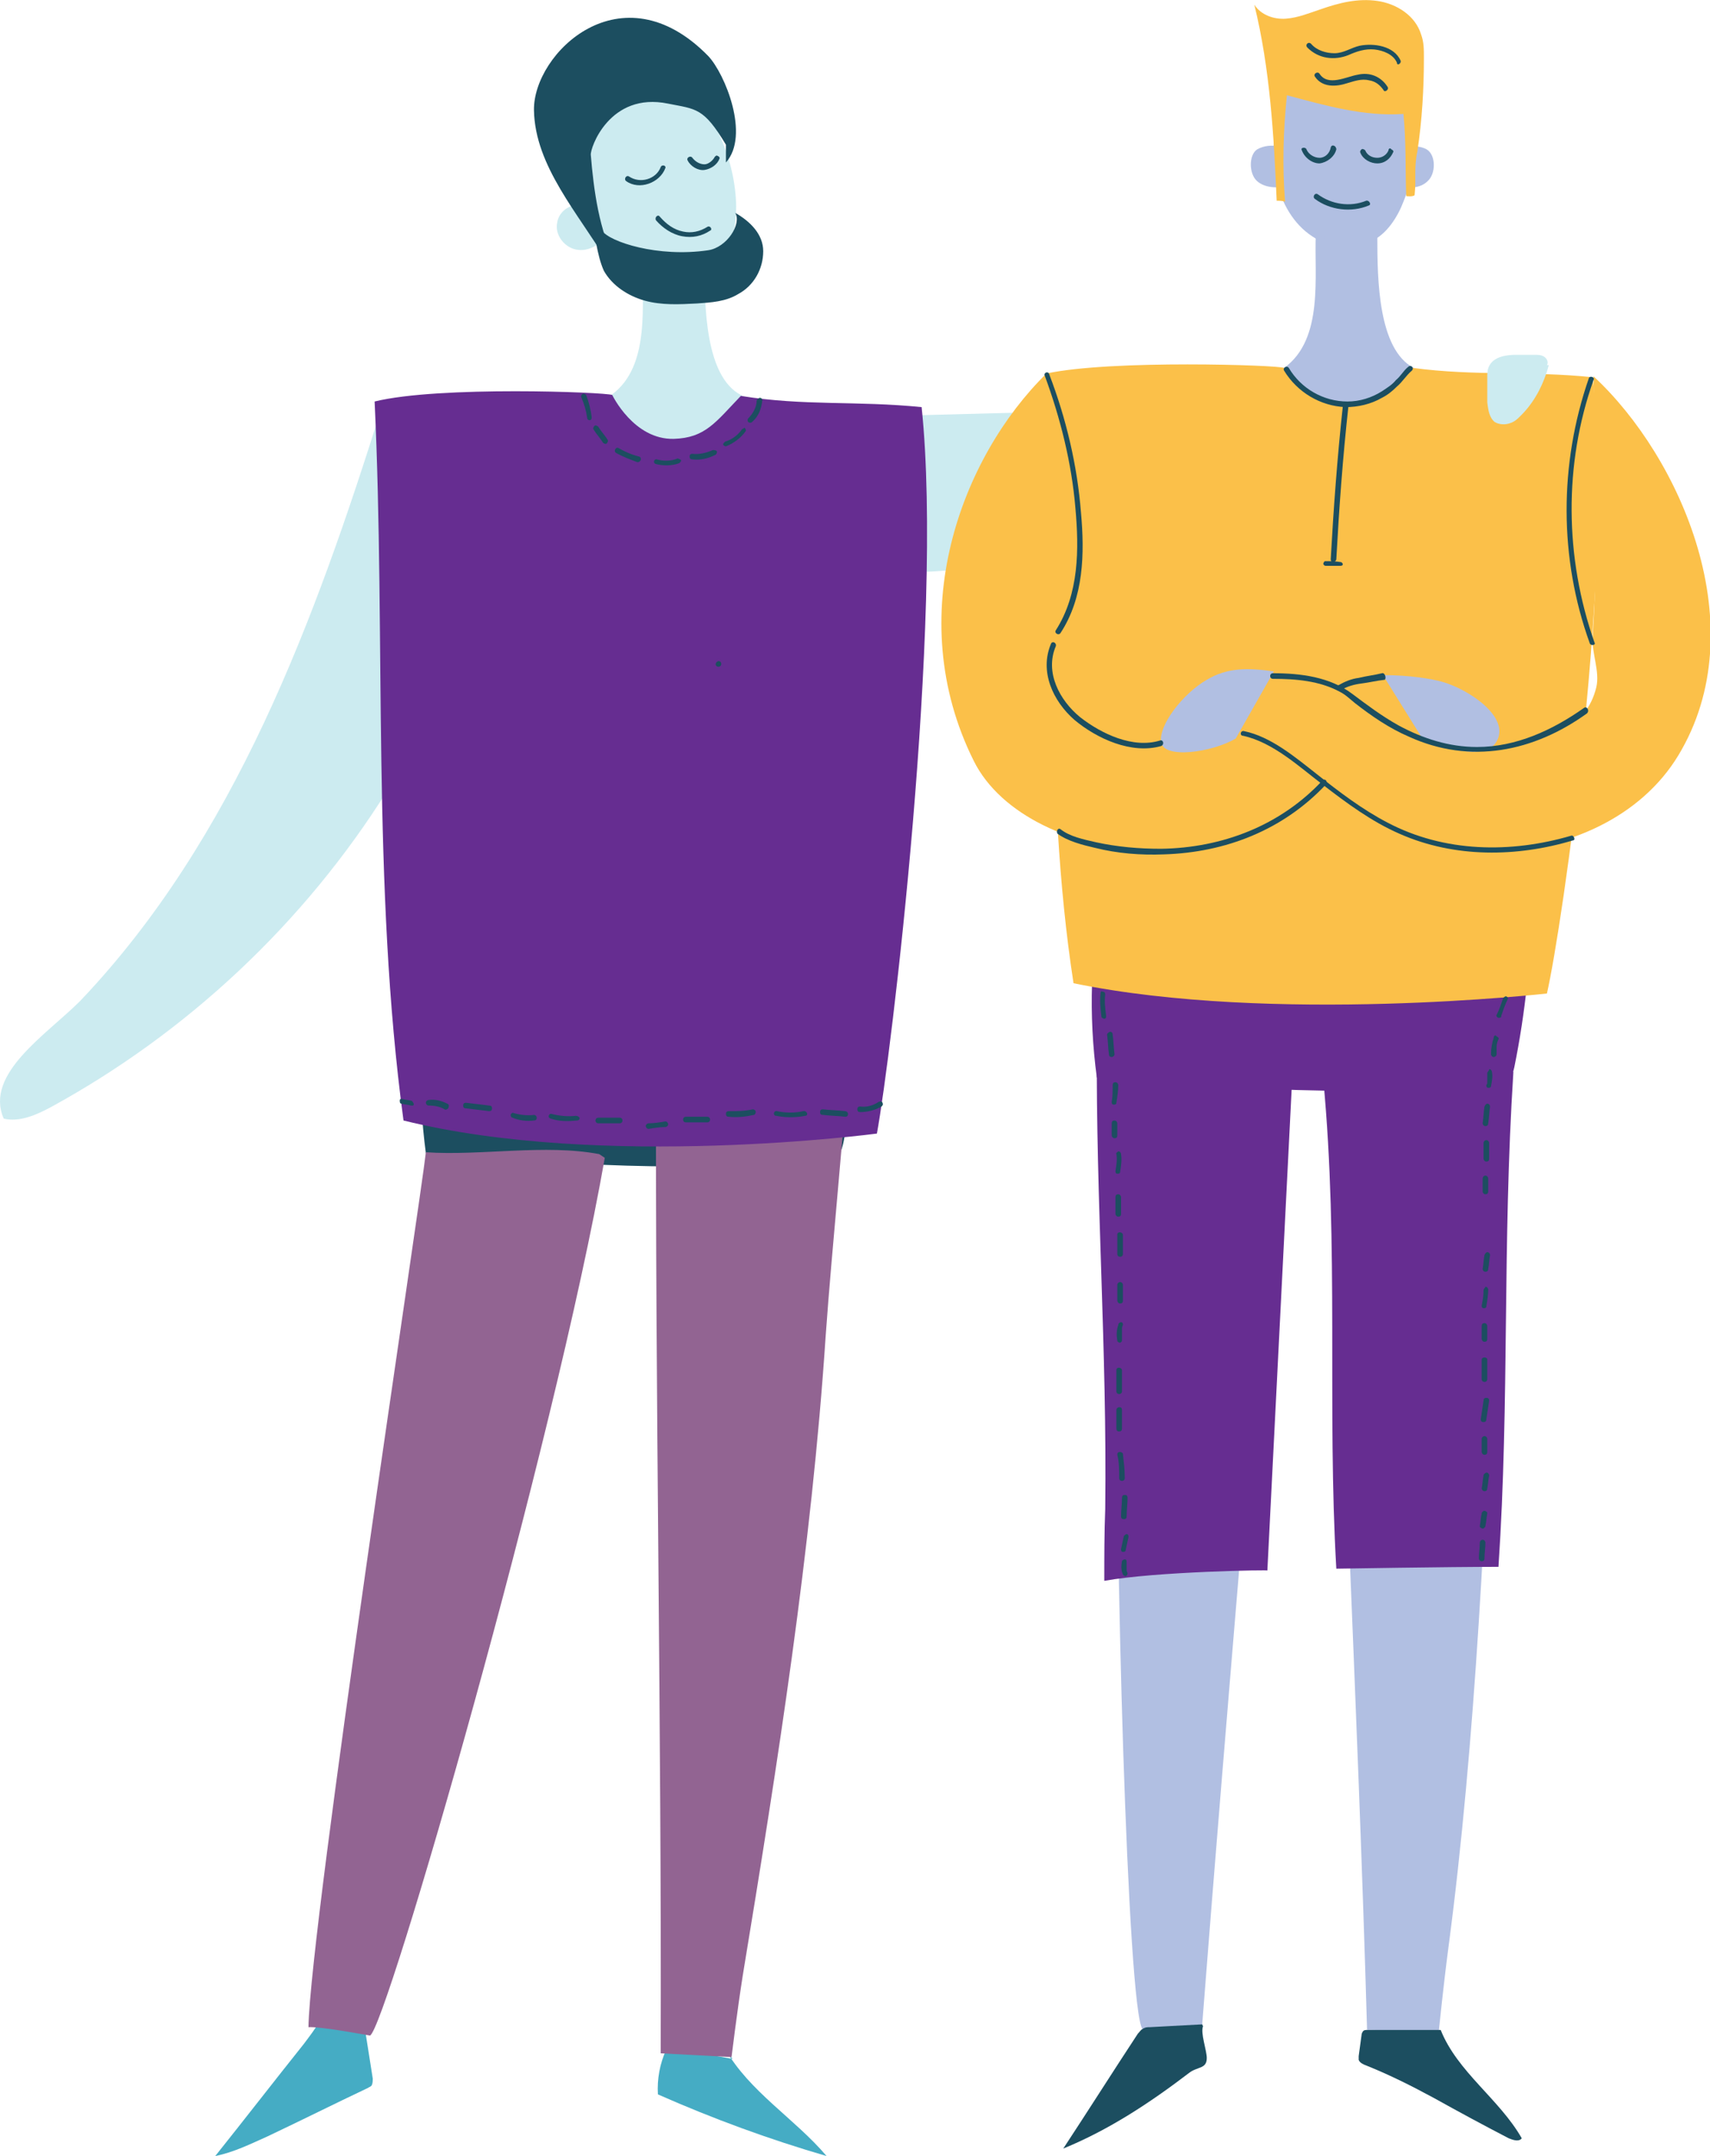 <svg width="288" height="363" viewBox="0 0 288 363" fill="none" xmlns="http://www.w3.org/2000/svg">
<g clip-path="url(#clip0)">
<path d="M152.868 69.959C164.796 69.644 176.881 69.33 188.809 69.016C198.226 68.701 208.428 68.229 216.118 62.884C217.688 69.016 218.316 75.304 218.002 81.592C208.271 84.265 198.54 87.095 188.652 89.767C175.783 93.383 162.756 96.999 149.572 96.213C150.671 88.352 151.926 80.649 153.496 72.789C153.653 72.317 153.653 71.845 154.124 71.688C154.595 71.531 155.065 72.002 154.752 72.317" fill="#CCEBF0"/>
<path d="M64.349 68.387C53.049 104.388 39.551 141.175 13.498 168.53C7.848 174.19 -2.668 180.793 0.628 188.339C3.296 188.968 6.121 187.71 8.476 186.452C31.547 173.875 51.322 155.324 65.291 133C67.331 129.699 69.215 126.398 70.156 122.624C70.784 119.795 70.784 116.808 70.627 113.978C70.156 100.772 68.587 87.724 66.076 74.675" fill="#CCEBF0"/>
<path d="M122.106 344.92C126.187 352.152 133.877 356.711 139.213 363C129.483 360.17 120.066 356.711 110.806 352.624C110.649 350.108 111.12 347.436 112.218 345.078C112.218 344.92 112.375 344.763 112.532 344.763C112.689 344.606 112.846 344.763 113.16 344.763C116.613 345.392 119.909 346.021 123.362 346.65" fill="#45ACC4"/>
<path d="M53.99 340.047C53.205 341.462 52.107 342.877 51.165 344.134C46.143 350.423 41.277 356.711 36.255 363C39.394 362.371 42.219 360.956 45.044 359.698C50.694 357.026 56.344 354.196 61.994 351.523C62.151 351.366 62.465 351.366 62.622 351.052C62.779 350.737 62.779 350.266 62.779 349.951C62.308 346.964 61.837 343.977 61.367 340.99C59.169 341.147 56.815 340.833 54.775 340.361" fill="#45ACC4"/>
<path d="M224.122 176.076C225.692 230.943 228.674 287.067 230.243 341.776L242.328 341.934C242.328 341.934 243.113 334.23 243.898 328.256C248.606 292.884 250.332 253.424 251.745 217.58C252.373 202.173 250.646 186.295 251.117 170.888C242.642 173.561 237.149 178.906 228.36 178.434" fill="#B1BFE2"/>
<path d="M215.804 177.177C211.567 231.886 206.701 286.281 202.464 340.991L192.419 341.62C189.908 338.475 187.71 259.713 188.181 223.869C188.338 208.462 189.28 184.566 189.594 169.159C197.912 172.146 202.934 179.535 211.723 179.378" fill="#B1BFE2"/>
<path d="M145.02 164.442C144.863 173.875 143.922 183.15 142.038 192.426C141.881 193.055 141.724 193.841 141.254 194.312C140.783 194.784 139.998 194.784 139.37 194.941C116.927 197.771 94.169 195.884 71.725 194.155C70.313 183.622 70.627 172.932 72.824 162.556C83.183 161.927 93.698 161.298 104.057 162.399C109.079 163.027 113.945 163.971 118.81 164.442C127.285 165.386 135.917 164.914 144.549 164.285" fill="#1C4E60"/>
<path d="M104.214 8.961C101.86 8.332 99.192 9.433 97.779 11.477C96.209 13.363 95.739 15.879 95.582 18.394C95.268 22.167 95.895 25.94 96.837 29.556C97.779 33.486 99.192 37.416 101.546 40.561C103.9 43.862 107.353 46.377 111.276 47.163C115.2 47.792 119.595 46.377 121.949 43.076C123.518 40.718 123.989 37.731 123.989 34.744C123.832 26.883 120.379 19.023 114.572 13.52C111.433 10.533 107.196 8.175 103.115 9.118" fill="#CCEBF0"/>
<path d="M98.406 34.744C96.523 33.958 94.169 35.373 93.855 37.416C93.384 39.46 94.954 41.504 96.837 41.976C98.72 42.447 100.918 41.504 102.016 39.617" fill="#CCEBF0"/>
<path d="M258.023 151.708C257.866 161.141 256.925 170.417 255.041 179.692C254.884 180.321 254.727 181.107 254.256 181.578C253.786 182.05 253.001 182.05 252.373 182.207C229.93 185.037 207.172 183.151 184.728 181.421C183.316 170.888 183.63 160.198 185.827 149.822C196.186 149.193 206.701 148.564 217.06 149.665C222.082 150.294 226.947 151.237 231.813 151.708C240.288 152.652 248.92 152.18 257.552 151.551" fill="#662D91"/>
<path d="M228.988 4.559C227.262 3.144 224.593 3.144 222.553 4.245C220.513 5.345 219.1 7.232 218.159 9.276C216.589 12.42 215.647 15.878 215.02 19.337C214.392 23.11 214.235 26.883 215.02 30.499C215.804 34.115 217.845 37.731 220.984 39.775C224.123 41.818 226.634 42.604 231.028 40.56C233.539 39.46 235.423 36.473 236.365 33.958C239.19 27.04 239.033 19.023 236.208 12.263C234.638 8.647 231.97 5.031 228.046 4.245" fill="#B1BFE2"/>
<path d="M221.611 39.46C221.297 46.377 223.024 57.068 216.275 61.941C209.526 66.815 203.562 68.23 195.558 66.657C201.679 71.531 221.14 96.528 228.988 96.842C243.584 97.314 246.88 75.461 261.162 78.763C254.57 70.745 247.194 66.815 238.091 61.941C232.127 58.797 231.97 47.163 231.97 39.932C230.086 40.403 228.36 40.875 226.476 41.346" fill="#B1BFE2"/>
<path d="M236.521 24.839C237.62 24.525 239.19 24.525 240.288 25.154C241.858 26.097 241.858 29.241 240.445 30.499C239.19 31.757 237.149 31.757 235.423 31.285" fill="#B1BFE2"/>
<path d="M215.49 24.682C214.235 24.368 212.822 24.525 211.723 25.154C210.311 26.097 210.311 29.241 211.723 30.499C212.979 31.599 215.019 31.757 216.746 31.285" fill="#B1BFE2"/>
<path d="M237.934 61.941C233.696 65.557 231.97 68.072 226.633 68.072C219.885 68.23 216.275 61.941 216.275 61.941C215.333 61.469 187.239 60.526 176.253 62.884C178.136 96.842 175.625 132.057 180.804 165.543C214.391 172.46 260.534 167.272 260.534 167.272C263.045 156.425 272.148 94.012 268.225 63.513C257.552 62.413 248.606 63.356 237.934 61.941Z" fill="#FBC049"/>
<path d="M268.382 63.356C283.135 77.033 295.691 105.646 282.664 127.184C270.108 147.935 233.225 149.35 217.687 128.284C215.176 124.825 211.88 121.996 208.114 124.197C204.033 126.555 196.029 127.655 195.558 124.825C195.087 121.996 199.168 116.65 203.248 114.292C206.701 112.249 209.997 112.249 214.548 112.877C221.454 113.821 227.104 116.965 232.911 120.738C239.032 124.668 246.409 126.712 253.629 125.611C260.848 124.354 267.126 122.782 268.853 115.707C269.48 113.035 268.068 110.048 268.225 107.218C269.166 93.855 268.696 76.876 268.382 63.356Z" fill="#FBC049"/>
<path d="M176.253 62.884C161.97 76.876 151.769 103.602 164.011 128.127C173.114 146.363 212.979 150.294 227.889 128.913C230.4 125.454 235.736 123.096 239.817 124.668C248.135 127.97 251.274 126.712 252.216 124.983C254.57 120.895 247.507 116.179 242.956 114.921C239.032 113.821 224.279 111.777 213.763 120.581C208.113 125.297 204.033 127.498 196.813 126.555C189.593 125.611 179.706 123.568 177.665 116.493C176.881 113.821 178.45 108.475 178.764 105.646C180.02 90.239 179.549 72.631 176.253 62.884Z" fill="#FBC049"/>
<path d="M208.114 124.354C204.033 126.712 196.029 127.813 195.558 124.983C195.087 122.153 199.168 116.808 203.248 114.45C206.701 112.406 209.997 112.406 214.548 113.035" fill="#B1BFE2"/>
<path d="M239.661 124.511C247.979 127.813 251.118 126.555 252.06 124.826C254.414 120.738 247.351 116.022 242.8 114.764C241.073 114.292 237.464 113.664 232.912 113.664" fill="#B1BFE2"/>
<path d="M254.885 180.478C253.001 209.876 254.257 235.659 252.373 263.8C244.055 263.8 225.064 264.114 225.064 264.114C223.495 237.074 225.535 209.876 222.867 181.736C233.226 182.05 243.427 181.264 253.629 179.377" fill="#662D91"/>
<path d="M217.688 180.478C216.276 208.462 214.863 236.445 213.451 264.429C214.235 264.271 194.617 264.586 185.985 266.158C185.985 262.071 185.985 258.14 186.142 254.053C186.455 226.855 184.572 202.802 184.729 175.604C196.343 177.491 209.841 177.491 220.827 181.579" fill="#662D91"/>
<path d="M242.642 341.776C245.468 348.851 252.53 353.41 256.297 360.013C255.826 360.642 254.884 360.327 254.1 360.013C249.862 357.812 245.781 355.611 241.544 353.253C237.777 351.209 234.01 349.322 230.087 347.75C229.616 347.593 228.988 347.279 228.831 346.807C228.831 346.65 228.831 346.335 228.831 346.178C228.988 345.078 229.145 343.82 229.302 342.72C229.302 342.405 229.459 342.091 229.616 341.934C229.773 341.776 230.087 341.776 230.244 341.776C234.795 341.776 238.091 341.776 242.642 341.776Z" fill="#1C4E60"/>
<path d="M202.463 340.833C199.481 340.99 196.499 341.147 193.674 341.305C193.203 341.305 192.89 341.305 192.419 341.619C192.105 341.776 191.948 342.091 191.634 342.405C187.396 348.851 183.316 355.296 179.078 361.742C186.769 358.598 193.674 354.039 200.266 349.008C201.679 347.907 203.248 348.379 203.248 346.493C203.248 345.235 202.15 342.248 202.62 341.147" fill="#1C4E60"/>
<path d="M238.719 25.468C239.504 20.28 239.817 14.935 239.817 9.747C239.817 8.332 239.817 7.074 239.347 5.817C238.405 2.673 235.266 0.629 231.97 0.157C228.674 -0.314 225.535 0.472 222.396 1.572C220.513 2.201 218.629 2.987 216.589 3.144C214.549 3.301 212.352 2.515 211.253 0.786C213.921 11.634 214.549 22.953 215.02 33.8C215.491 33.8 215.961 33.8 216.432 33.958C215.961 27.983 216.118 22.009 216.746 16.035C223.181 17.765 229.773 19.651 236.365 19.18C236.835 23.739 236.679 28.455 236.835 33.014C236.835 33.014 237.934 33.172 238.248 32.857C238.562 30.027 238.091 28.455 238.719 25.468Z" fill="#FBC049"/>
<path d="M110.492 179.849C110.335 234.716 111.434 290.84 111.277 345.707L123.205 346.336C123.205 346.336 124.146 338.632 125.088 332.658C130.895 297.443 136.702 260.656 139.057 224.969C140.155 209.562 142.352 188.496 143.294 173.089C134.662 175.448 123.048 183.308 114.259 182.522" fill="#926492"/>
<path d="M144.864 156.268C144.707 165.7 143.765 174.976 141.882 184.251C141.725 184.88 141.568 185.666 141.097 186.138C140.626 186.609 139.842 186.609 139.214 186.766C116.77 189.596 94.013 187.71 71.569 185.98C70.157 175.447 70.471 164.757 72.668 154.381C83.026 153.752 93.542 153.123 103.901 154.224C108.923 154.853 113.788 155.796 118.654 156.268C127.129 157.211 135.761 156.739 144.393 156.11" fill="#8B5E3C"/>
<path d="M108.295 44.019C107.981 50.936 109.707 61.627 102.958 66.5C96.21 71.374 90.246 72.789 82.241 71.216C88.362 76.09 107.824 101.087 115.671 101.401C130.267 101.873 133.563 79.863 147.846 83.322C141.254 75.304 133.877 71.374 124.774 66.5C118.81 63.356 118.653 51.722 118.653 44.491C116.77 44.962 115.043 45.434 113.16 45.906" fill="#CCEBF0"/>
<path d="M124.774 66.657C120.537 71.059 118.81 73.732 113.474 73.889C106.725 74.046 103.116 66.5 103.116 66.5C102.017 66.028 73.923 64.928 63.094 67.6C64.977 107.689 62.623 149.193 67.959 188.653C101.546 196.985 147.689 190.854 147.689 190.854C150.043 178.12 158.989 104.545 155.222 68.544C144.236 67.443 135.447 68.386 124.774 66.657Z" fill="#662D91"/>
<path d="M101.86 194.941C93.385 243.205 64.977 341.777 62.309 342.72C62.309 342.72 53.834 341.148 51.95 341.305C52.264 323.854 70.784 202.488 71.726 193.998C80.986 194.627 91.815 192.583 100.918 194.313" fill="#926492"/>
<path d="M122.263 27.355C126.344 22.796 122.106 12.42 119.281 9.433C104.685 -5.502 89.775 8.961 89.932 18.551C90.089 27.983 97.465 36.001 102.331 44.176C102.802 44.176 103.272 44.176 103.743 44.176C100.918 38.988 99.977 31.914 99.506 26.097C99.349 24.997 102.645 15.407 112.532 17.45C117.241 18.394 118.496 18.079 122.263 24.368" fill="#1C4E60"/>
<path d="M123.833 35.844C126.344 37.259 128.541 39.46 128.541 42.289C128.541 45.276 126.972 48.106 124.304 49.521C122.263 50.779 119.752 50.936 117.398 51.093C114.416 51.25 111.434 51.408 108.609 50.622C105.784 49.836 103.116 48.106 101.703 45.591C101.075 44.176 100.761 42.761 100.448 41.189C100.134 39.617 99.82 38.202 99.506 36.63C100.448 36.944 100.918 38.045 101.389 38.831C102.645 40.717 110.806 43.39 119.281 42.132C122.42 41.661 124.931 37.73 123.833 35.844Z" fill="#1C4E60"/>
<path d="M260.848 61.47C260.063 64.457 258.651 67.286 256.61 69.487C255.982 70.116 255.355 70.902 254.413 71.217C253.628 71.531 252.53 71.531 251.745 71.059C250.803 70.273 250.646 69.016 250.489 67.758C250.489 66.343 250.489 64.928 250.489 63.513C250.489 62.885 250.489 62.256 250.803 61.627C251.588 60.055 253.628 59.74 255.355 59.74C256.453 59.74 257.395 59.74 258.494 59.74C258.964 59.74 259.592 59.74 260.063 60.055C260.534 60.369 260.848 60.998 260.534 61.47" fill="#CCEBF0"/>
<path d="M266.811 119.166C261.475 122.939 255.354 125.769 248.762 125.769C244.054 125.769 239.659 124.354 235.579 122.153C232.754 120.581 230.243 118.694 227.731 116.808C223.965 113.978 219.099 113.349 214.391 113.349C213.763 113.349 213.763 114.292 214.391 114.292C218.158 114.292 222.238 114.607 225.691 116.493C226.633 116.965 227.417 117.751 228.202 118.38C231.027 120.581 234.009 122.625 237.305 124.039C247.664 128.756 258.336 126.555 267.282 120.109C267.753 119.638 267.282 118.852 266.811 119.166Z" fill="#1C4E60"/>
<path d="M264.615 140.704C254.414 143.691 243.27 143.534 233.696 138.503C229.459 136.302 225.535 133.315 221.768 130.328C218.158 127.498 214.078 124.04 209.526 123.096C208.899 122.939 208.742 123.882 209.369 123.882C214.392 124.983 218.786 129.07 222.71 132.057C226.791 135.202 231.028 138.346 235.737 140.389C244.997 144.477 255.512 144.32 264.929 141.49C265.4 141.49 265.086 140.547 264.615 140.704Z" fill="#1C4E60"/>
<path d="M232.754 113.349C231.499 113.663 230.086 113.821 228.831 114.135C227.575 114.292 226.476 114.764 225.378 115.393C224.907 115.707 225.378 116.493 225.848 116.179C226.947 115.55 228.046 115.236 229.301 115.078C230.557 114.921 231.813 114.607 233.225 114.45C233.539 114.135 233.225 113.192 232.754 113.349Z" fill="#1C4E60"/>
<path d="M178.136 140.389C179.863 141.647 182.374 142.276 184.414 142.747C188.181 143.691 192.105 144.005 196.028 143.848C206.387 143.533 216.118 139.76 223.337 132.057C223.651 131.585 223.18 130.957 222.709 131.428C215.647 138.974 205.916 142.747 195.557 142.905C191.791 142.905 188.181 142.59 184.571 141.804C182.531 141.333 180.176 140.861 178.607 139.603C178.136 139.289 177.822 140.075 178.136 140.389Z" fill="#1C4E60"/>
<path d="M195.401 124.668C190.849 126.083 185.513 123.568 181.903 120.738C178.45 117.908 175.939 113.192 177.823 108.79C177.98 108.318 177.352 107.847 177.038 108.318C174.998 113.035 177.352 118.065 180.962 121.21C184.728 124.354 190.535 127.027 195.558 125.612C196.186 125.297 195.872 124.511 195.401 124.668Z" fill="#1C4E60"/>
<path d="M267.597 63.67C262.575 78.134 262.575 94.012 267.754 108.318C267.911 108.79 268.853 108.633 268.539 108.161C263.516 93.855 263.359 78.134 268.382 63.985C268.696 63.513 267.754 63.199 267.597 63.67Z" fill="#1C4E60"/>
<path d="M175.939 63.199C178.607 70.43 180.49 77.977 181.118 85.523C181.746 92.44 181.746 99.986 177.822 106.117C177.508 106.589 178.293 107.061 178.607 106.589C182.53 100.615 182.687 93.226 182.06 86.309C181.432 78.291 179.548 70.43 176.723 63.042C176.566 62.413 175.782 62.727 175.939 63.199Z" fill="#1C4E60"/>
<path d="M237.149 61.784C236.364 62.413 235.893 63.356 235.109 63.985C234.481 64.771 233.696 65.242 232.754 65.871C231.028 66.972 228.988 67.6 226.947 67.6C222.867 67.6 219.1 65.4 217.06 61.941C216.746 61.469 215.961 61.941 216.275 62.413C218.472 66.028 222.396 68.387 226.633 68.544C228.674 68.544 230.871 68.072 232.754 66.972C233.696 66.5 234.481 65.871 235.266 65.085C236.207 64.299 236.835 63.199 237.777 62.413C238.248 61.941 237.62 61.312 237.149 61.784Z" fill="#1C4E60"/>
<path d="M226.162 68.387C225.221 77.034 224.593 85.68 224.122 94.169C224.122 94.798 224.907 94.798 225.064 94.169C225.535 85.523 226.162 76.876 227.104 68.387C227.104 67.915 226.162 67.915 226.162 68.387Z" fill="#1C4E60"/>
<path d="M225.848 94.641C224.907 94.484 223.965 94.484 223.18 94.484C223.023 94.484 222.866 94.798 222.866 94.956C223.023 95.27 223.18 95.27 223.337 95.27H223.494H223.651C223.808 95.27 223.808 95.27 223.965 95.27C224.122 95.27 224.436 95.27 224.593 95.27C224.75 95.27 225.063 95.27 225.22 95.27H225.377C225.534 95.27 225.534 95.27 225.691 95.27C225.848 95.27 226.162 95.27 226.162 94.956C226.162 94.956 226.005 94.641 225.848 94.641Z" fill="#1C4E60"/>
<path d="M233.854 25.311C233.54 26.097 232.755 26.569 231.97 26.569C231.028 26.569 230.244 26.097 229.93 25.311C229.773 25.154 229.459 24.997 229.302 25.154C229.145 25.311 228.988 25.468 229.145 25.783C229.616 26.883 230.872 27.512 231.97 27.512C233.226 27.512 234.167 26.726 234.638 25.625C234.795 25.468 234.481 25.154 234.324 25.154C234.167 24.839 233.854 24.997 233.854 25.311Z" fill="#1C4E60"/>
<path d="M224.122 24.839C223.965 25.783 223.181 26.569 222.239 26.569C221.297 26.569 220.356 25.94 220.042 25.154C219.885 24.682 218.943 24.839 219.257 25.311C219.728 26.569 220.983 27.512 222.239 27.512C223.495 27.355 224.75 26.412 225.064 25.154C225.064 24.525 224.279 24.21 224.122 24.839Z" fill="#1C4E60"/>
<path d="M230.086 33.8C227.418 34.901 224.279 34.429 221.925 32.7C221.454 32.385 220.983 33.171 221.454 33.486C223.965 35.372 227.575 35.844 230.557 34.586C231.028 34.429 230.557 33.643 230.086 33.8Z" fill="#1C4E60"/>
<path d="M235.893 10.219C234.794 7.703 231.341 7.232 228.987 7.703C227.575 8.018 226.319 8.961 224.749 8.961C223.337 8.961 221.767 8.489 220.826 7.389C220.355 6.917 219.727 7.546 220.198 8.018C222.081 9.904 224.749 10.219 227.104 9.275C228.516 8.646 229.929 8.175 231.498 8.332C232.911 8.489 234.637 9.118 235.265 10.533C235.265 11.162 236.05 10.69 235.893 10.219Z" fill="#1C4E60"/>
<path d="M233.695 14.621C232.597 12.892 230.713 12.105 228.673 12.577C226.79 12.892 223.651 14.621 222.238 12.42C221.924 11.948 221.14 12.42 221.454 12.892C222.709 14.778 225.063 14.621 226.947 13.992C228.045 13.678 229.301 13.206 230.557 13.52C231.655 13.678 232.44 14.306 233.068 15.25C233.225 15.564 234.009 15.093 233.695 14.621Z" fill="#1C4E60"/>
<path d="M253.157 168.059C252.843 169.002 252.529 169.945 252.058 170.888C251.901 171.046 252.215 171.36 252.372 171.36C252.686 171.36 252.843 171.36 252.843 171.046C253.157 170.102 253.471 169.159 253.942 168.216C254.099 168.059 253.785 167.744 253.628 167.744C253.471 167.744 253.314 167.901 253.157 168.059Z" fill="#1C4E60"/>
<path d="M251.588 174.662C251.274 175.605 251.117 176.548 251.117 177.491C251.117 177.649 251.274 177.963 251.588 177.963C251.745 177.963 252.059 177.806 252.059 177.491C252.059 177.334 252.059 177.02 252.059 176.863C252.059 176.705 252.059 176.705 252.059 176.548C252.059 176.391 252.059 176.391 252.059 176.234C252.059 175.762 252.216 175.29 252.373 174.976C252.53 174.819 252.216 174.504 252.059 174.504C251.902 174.19 251.588 174.347 251.588 174.662Z" fill="#1C4E60"/>
<path d="M250.489 180.635C250.489 180.95 250.489 181.421 250.489 181.736C250.489 181.893 250.489 181.893 250.489 182.05C250.489 181.893 250.489 182.05 250.489 182.05V182.207C250.489 182.365 250.489 182.522 250.332 182.679C250.332 182.836 250.332 183.151 250.646 183.151C250.803 183.151 251.117 183.151 251.117 182.836C251.274 182.05 251.431 181.264 251.274 180.478C251.274 180.321 251.117 180.006 250.803 180.006C250.803 180.321 250.489 180.478 250.489 180.635Z" fill="#1C4E60"/>
<path d="M250.018 186.295C249.861 187.238 249.861 188.181 249.704 189.125C249.704 189.282 249.861 189.596 250.175 189.596C250.489 189.596 250.646 189.439 250.646 189.125C250.803 188.181 250.803 187.238 250.96 186.295C250.96 186.138 250.803 185.823 250.489 185.823C250.332 185.823 250.175 185.98 250.018 186.295Z" fill="#1C4E60"/>
<path d="M249.861 192.426C249.861 193.369 249.861 194.156 249.861 195.099C249.861 195.256 250.018 195.57 250.332 195.57C250.646 195.57 250.803 195.413 250.803 195.099C250.803 194.156 250.803 193.369 250.803 192.426C250.803 192.269 250.646 191.955 250.332 191.955C250.018 191.955 249.861 192.269 249.861 192.426Z" fill="#1C4E60"/>
<path d="M249.704 198.4C249.704 199.186 249.704 199.815 249.704 200.601C249.704 200.758 249.861 201.073 250.175 201.073C250.489 201.073 250.646 200.916 250.646 200.601C250.646 199.815 250.646 199.186 250.646 198.4C250.646 198.243 250.489 197.929 250.175 197.929C249.861 197.929 249.704 198.243 249.704 198.4Z" fill="#1C4E60"/>
<path d="M250.803 204.374C250.803 205.16 250.646 205.946 250.646 206.732L250.803 204.374Z" fill="#662D91"/>
<path d="M250.018 211.291C249.861 212.077 249.861 212.864 249.704 213.65C249.704 213.807 249.861 214.121 250.175 214.121C250.489 214.121 250.646 213.964 250.646 213.65C250.803 212.864 250.803 212.077 250.96 211.291C250.96 211.134 250.803 210.82 250.489 210.82C250.332 210.82 250.175 210.977 250.018 211.291Z" fill="#1C4E60"/>
<path d="M249.862 217.266C249.862 218.209 249.705 218.995 249.548 219.781C249.548 219.938 249.548 220.253 249.862 220.253C250.019 220.253 250.333 220.253 250.333 219.938C250.49 218.995 250.646 218.052 250.646 217.108C250.646 216.951 250.49 216.637 250.176 216.637C250.176 216.794 249.862 216.951 249.862 217.266Z" fill="#1C4E60"/>
<path d="M249.548 223.24C249.548 224.026 249.548 224.655 249.548 225.441C249.548 225.598 249.705 225.912 250.019 225.912C250.333 225.912 250.49 225.755 250.49 225.441C250.49 224.655 250.49 224.026 250.49 223.24C250.49 223.082 250.333 222.768 250.019 222.768C249.705 222.768 249.548 222.925 249.548 223.24Z" fill="#1C4E60"/>
<path d="M249.548 228.899C249.548 230 249.548 231.1 249.548 232.201C249.548 232.829 250.49 232.829 250.49 232.201C250.49 231.1 250.49 230 250.49 228.899C250.49 228.428 249.548 228.428 249.548 228.899Z" fill="#1C4E60"/>
<path d="M249.861 235.816C249.705 236.917 249.548 237.86 249.391 238.961C249.391 239.275 249.548 239.432 249.861 239.432C250.175 239.432 250.332 239.275 250.332 238.961C250.489 237.86 250.646 236.917 250.803 235.816C250.803 235.502 250.646 235.345 250.332 235.345C250.018 235.345 249.861 235.502 249.861 235.816Z" fill="#1C4E60"/>
<path d="M249.548 242.262C249.548 243.048 249.548 243.677 249.548 244.463C249.548 244.62 249.705 244.935 250.019 244.935C250.333 244.935 250.49 244.778 250.49 244.463C250.49 243.677 250.49 243.048 250.49 242.262C250.49 242.105 250.333 241.791 250.019 241.791C249.862 241.791 249.548 241.948 249.548 242.262Z" fill="#1C4E60"/>
<path d="M249.862 248.394C249.705 249.18 249.705 249.808 249.548 250.594C249.548 250.752 249.705 251.066 250.019 251.066C250.333 251.066 250.49 250.909 250.49 250.594C250.647 249.808 250.647 249.18 250.803 248.394C250.803 248.236 250.647 247.922 250.333 247.922C250.019 248.079 249.862 248.236 249.862 248.394Z" fill="#1C4E60"/>
<path d="M249.547 254.839C249.39 255.468 249.39 256.096 249.233 256.883C249.233 257.04 249.233 257.197 249.39 257.197C249.39 257.197 249.547 257.354 249.704 257.354C249.861 257.354 249.861 257.354 250.018 257.197C250.175 257.04 250.175 257.04 250.175 256.883C250.332 256.254 250.332 255.625 250.489 254.839C250.489 254.682 250.489 254.524 250.332 254.524C250.332 254.524 250.175 254.367 250.018 254.367C249.861 254.367 249.861 254.367 249.704 254.524C249.547 254.682 249.547 254.682 249.547 254.839Z" fill="#1C4E60"/>
<path d="M249.234 259.712C249.234 260.656 249.077 261.442 249.077 262.385C249.077 262.542 249.234 262.857 249.548 262.857C249.862 262.857 250.019 262.699 250.019 262.385C250.019 261.442 250.176 260.656 250.176 259.712C250.176 259.555 250.019 259.241 249.705 259.241C249.391 259.241 249.234 259.555 249.234 259.712Z" fill="#1C4E60"/>
<path d="M185.356 167.273C185.199 168.53 185.356 169.945 185.513 171.203C185.513 171.36 185.827 171.517 185.984 171.517C186.298 171.517 186.298 171.203 186.298 171.046C186.141 169.788 185.984 168.687 186.141 167.43C186.141 167.115 185.984 166.958 185.67 166.958C185.513 166.801 185.356 166.958 185.356 167.273Z" fill="#1C4E60"/>
<path d="M186.454 174.19C186.611 175.29 186.611 176.391 186.768 177.491C186.768 177.806 186.925 177.963 187.239 177.963C187.396 177.963 187.71 177.806 187.71 177.491C187.553 176.391 187.553 175.29 187.396 174.19C187.396 173.875 187.239 173.718 186.925 173.718C186.611 173.875 186.454 174.033 186.454 174.19Z" fill="#1C4E60"/>
<path d="M187.396 182.679C187.396 183.622 187.396 184.566 187.239 185.509C187.239 185.666 187.239 185.981 187.553 185.981C187.71 185.981 188.024 185.981 188.024 185.666C188.181 184.723 188.338 183.622 188.338 182.679C188.338 182.522 188.181 182.208 187.867 182.208C187.553 182.208 187.396 182.365 187.396 182.679Z" fill="#1C4E60"/>
<path d="M187.239 189.125C187.239 189.754 187.239 190.383 187.239 191.169C187.239 191.326 187.396 191.64 187.71 191.64C188.024 191.64 188.181 191.483 188.181 191.169C188.181 190.54 188.181 189.911 188.181 189.125C188.181 188.968 188.024 188.653 187.71 188.653C187.396 188.653 187.239 188.811 187.239 189.125Z" fill="#1C4E60"/>
<path d="M188.024 194.312C188.181 195.256 188.024 196.199 187.867 197.142C187.867 197.299 187.867 197.614 188.181 197.614C188.338 197.614 188.652 197.614 188.652 197.299C188.809 196.356 188.966 195.256 188.809 194.312C188.809 194.155 188.652 193.841 188.338 193.841C188.181 193.998 187.867 194.155 188.024 194.312Z" fill="#1C4E60"/>
<path d="M187.867 201.544C187.867 202.488 187.867 203.431 187.867 204.374C187.867 204.531 188.024 204.846 188.338 204.846C188.652 204.846 188.809 204.689 188.809 204.374C188.809 203.431 188.809 202.488 188.809 201.544C188.809 201.387 188.652 201.073 188.338 201.073C188.024 201.073 187.867 201.23 187.867 201.544Z" fill="#1C4E60"/>
<path d="M188.181 207.833C188.181 208.933 188.181 210.034 188.181 211.134C188.181 211.763 189.122 211.763 189.122 211.134C189.122 210.034 189.122 208.933 189.122 207.833C188.965 207.361 188.181 207.361 188.181 207.833Z" fill="#1C4E60"/>
<path d="M188.181 216.322C188.181 217.266 188.181 218.052 188.181 218.995C188.181 219.152 188.338 219.466 188.652 219.466C188.965 219.466 189.122 219.309 189.122 218.995C189.122 218.052 189.122 217.266 189.122 216.322C189.122 216.165 188.965 215.851 188.652 215.851C188.495 215.851 188.181 216.008 188.181 216.322Z" fill="#1C4E60"/>
<path d="M188.338 223.082C188.024 224.026 188.024 224.812 188.181 225.755C188.181 225.912 188.495 226.069 188.652 226.069C188.966 225.912 188.966 225.755 188.966 225.598C188.966 225.598 188.966 225.598 188.966 225.441V225.283C188.966 225.126 188.966 225.126 188.966 224.969C188.966 224.812 188.966 224.497 188.966 224.34C188.966 224.183 188.966 224.183 188.966 224.026C188.966 224.026 188.966 224.026 188.966 223.869V223.711C188.966 223.554 188.966 223.397 189.123 223.082C189.123 222.925 189.123 222.611 188.809 222.611C188.652 222.611 188.338 222.768 188.338 223.082Z" fill="#1C4E60"/>
<path d="M188.023 230.629C188.023 231.886 188.023 232.987 188.023 234.244C188.023 234.873 188.965 234.873 188.965 234.244C188.965 232.987 188.965 231.886 188.965 230.629C188.808 230.157 188.023 230.157 188.023 230.629Z" fill="#1C4E60"/>
<path d="M188.023 237.389C188.023 238.489 188.023 239.432 188.023 240.533C188.023 240.847 188.18 241.004 188.494 241.004C188.808 241.004 188.965 240.847 188.965 240.533C188.965 239.432 188.965 238.489 188.965 237.389C188.965 237.074 188.808 236.917 188.494 236.917C188.337 236.917 188.023 237.074 188.023 237.389Z" fill="#1C4E60"/>
<path d="M188.181 244.935C188.495 246.192 188.495 247.45 188.495 248.865C188.495 249.494 189.436 249.494 189.436 248.865C189.436 247.45 189.279 246.192 189.122 244.777C189.122 244.62 188.808 244.463 188.652 244.463C188.181 244.463 188.181 244.777 188.181 244.935Z" fill="#1C4E60"/>
<path d="M188.966 252.166C188.966 253.267 188.809 254.21 188.809 255.311C188.809 255.625 188.966 255.782 189.279 255.782C189.593 255.782 189.75 255.625 189.75 255.311C189.75 254.21 189.907 253.267 189.907 252.166C189.907 251.852 189.75 251.695 189.436 251.695C189.122 251.695 188.966 251.852 188.966 252.166Z" fill="#1C4E60"/>
<path d="M189.279 258.612C189.122 259.398 188.966 260.027 188.809 260.813C188.809 260.97 188.809 261.284 189.122 261.284C189.279 261.284 189.593 261.284 189.593 260.97C189.75 260.184 189.907 259.555 190.064 258.769C190.064 258.612 190.064 258.297 189.75 258.297C189.593 258.297 189.436 258.455 189.279 258.612Z" fill="#1C4E60"/>
<path d="M188.965 262.856C188.808 263.642 188.808 264.429 189.122 265.057C189.122 265.215 189.436 265.372 189.593 265.372C189.75 265.372 189.907 265.057 189.907 264.9C189.907 264.743 189.75 264.586 189.75 264.429C189.75 264.271 189.75 264.271 189.75 264.114C189.75 264.271 189.75 264.114 189.75 264.114V263.957C189.75 263.8 189.75 263.642 189.75 263.485C189.75 263.328 189.75 263.328 189.75 263.171C189.75 263.171 189.75 263.171 189.75 263.014C189.75 263.171 189.75 263.014 189.75 263.014C189.75 262.856 189.75 262.542 189.436 262.542C189.279 262.542 188.965 262.699 188.965 262.856Z" fill="#1C4E60"/>
<path d="M121.007 112.248C121.635 112.248 121.635 111.305 121.007 111.305C120.379 111.462 120.379 112.248 121.007 112.248Z" fill="#1C4E60"/>
<path d="M127.441 67.443C127.441 68.544 126.814 69.644 126.029 70.43C125.872 70.588 125.872 70.902 126.029 71.059C126.186 71.216 126.5 71.216 126.657 71.059C127.755 70.116 128.226 68.858 128.383 67.443C128.383 67.129 128.226 66.972 127.912 66.972C127.755 67.129 127.441 67.286 127.441 67.443Z" fill="#1C4E60"/>
<path d="M124.931 72.317C124.303 73.26 123.205 74.046 122.106 74.361C121.949 74.518 121.792 74.675 121.792 74.832C121.792 74.99 122.106 75.147 122.263 75.147C123.518 74.675 124.774 73.732 125.559 72.631C125.716 72.474 125.559 72.16 125.402 72.002C125.245 72.16 125.088 72.16 124.931 72.317Z" fill="#1C4E60"/>
<path d="M120.065 75.776C118.967 76.248 117.711 76.562 116.612 76.405C116.299 76.405 116.142 76.562 116.142 76.876C116.142 77.191 116.299 77.348 116.612 77.348C118.025 77.505 119.281 77.191 120.536 76.562C120.693 76.405 120.85 76.09 120.693 75.933C120.536 75.776 120.222 75.776 120.065 75.776Z" fill="#1C4E60"/>
<path d="M114.101 77.19C113.002 77.662 111.747 77.662 110.648 77.348C110.177 77.19 109.863 77.977 110.491 78.134C111.747 78.448 113.159 78.448 114.415 77.977C114.572 77.819 114.729 77.662 114.729 77.505C114.572 77.348 114.258 77.19 114.101 77.19Z" fill="#1C4E60"/>
<path d="M107.667 76.876C106.411 76.561 105.312 76.09 104.214 75.461C103.743 75.147 103.272 75.933 103.743 76.247C104.842 76.876 106.097 77.348 107.353 77.819C107.98 77.819 108.137 77.033 107.667 76.876Z" fill="#1C4E60"/>
<path d="M102.33 74.046C101.86 73.26 101.232 72.631 100.761 71.845C100.604 71.688 100.29 71.531 100.133 71.688C99.976 71.845 99.819 72.16 99.976 72.317C100.447 73.103 101.075 73.732 101.546 74.518C101.703 74.675 102.016 74.832 102.173 74.675C102.33 74.518 102.487 74.204 102.33 74.046Z" fill="#1C4E60"/>
<path d="M99.662 70.273C99.506 69.016 99.192 67.758 98.721 66.5C98.564 66.343 98.25 66.186 98.093 66.343C97.936 66.5 97.779 66.657 97.936 66.972C98.407 68.072 98.721 69.173 98.878 70.273C98.878 70.588 99.035 70.745 99.349 70.745C99.506 70.745 99.662 70.588 99.662 70.273Z" fill="#1C4E60"/>
<path d="M148.002 185.509C147.061 186.138 145.962 186.452 144.863 186.295C144.55 186.295 144.393 186.452 144.393 186.767C144.393 187.081 144.55 187.238 144.863 187.238C146.119 187.238 147.375 186.924 148.473 186.295C148.63 186.138 148.787 185.981 148.63 185.666C148.63 185.509 148.316 185.352 148.002 185.509Z" fill="#1C4E60"/>
<path d="M142.352 187.081C141.096 186.924 139.841 186.924 138.585 186.767C138.271 186.767 138.114 186.924 138.114 187.238C138.114 187.553 138.271 187.71 138.585 187.71C139.841 187.867 141.096 187.867 142.352 188.024C142.666 188.024 142.823 187.867 142.823 187.553C142.823 187.238 142.509 187.081 142.352 187.081Z" fill="#1C4E60"/>
<path d="M135.289 187.081C133.877 187.396 132.307 187.396 130.894 187.081C130.267 186.924 130.11 187.867 130.738 187.867C132.307 188.182 134.033 188.182 135.603 187.867C136.231 187.867 135.917 186.924 135.289 187.081Z" fill="#1C4E60"/>
<path d="M126.814 186.767C125.402 187.081 124.146 187.081 122.734 187.081C122.42 187.081 122.263 187.238 122.263 187.553C122.263 187.867 122.42 188.024 122.734 188.024C124.146 188.181 125.559 188.024 126.971 187.71C127.128 187.71 127.285 187.395 127.285 187.238C127.285 186.924 126.971 186.767 126.814 186.767Z" fill="#1C4E60"/>
<path d="M119.124 188.024C117.868 188.024 116.769 188.024 115.514 188.024C114.886 188.024 114.886 188.968 115.514 188.968C116.769 188.968 117.868 188.968 119.124 188.968C119.751 188.968 119.751 188.024 119.124 188.024Z" fill="#1C4E60"/>
<path d="M112.061 188.811C111.119 188.968 110.177 189.125 109.235 189.125C109.079 189.125 108.765 189.282 108.765 189.597C108.765 189.754 108.922 190.068 109.235 190.068C110.177 189.911 111.119 189.754 112.061 189.754C112.217 189.754 112.531 189.597 112.531 189.282C112.531 189.125 112.374 188.811 112.061 188.811Z" fill="#1C4E60"/>
<path d="M104.371 188.182C103.115 188.182 102.016 188.182 100.761 188.182C100.133 188.182 100.133 189.125 100.761 189.125C102.016 189.125 103.115 189.125 104.371 189.125C104.998 189.125 104.998 188.182 104.371 188.182Z" fill="#1C4E60"/>
<path d="M96.994 187.867C95.582 188.024 94.169 187.867 92.914 187.552C92.443 187.395 92.129 188.181 92.757 188.338C94.169 188.81 95.582 188.81 97.151 188.653C97.465 188.653 97.622 188.496 97.622 188.181C97.465 188.024 97.308 187.867 96.994 187.867Z" fill="#1C4E60"/>
<path d="M89.931 187.71C88.833 187.867 87.577 187.71 86.479 187.395C86.322 187.238 86.008 187.553 86.008 187.71C86.008 188.024 86.165 188.181 86.322 188.181C87.42 188.653 88.676 188.81 89.931 188.653C90.245 188.653 90.402 188.496 90.402 188.181C90.402 188.024 90.245 187.71 89.931 187.71Z" fill="#1C4E60"/>
<path d="M82.397 186.138C81.142 185.98 79.729 185.823 78.474 185.666C78.16 185.666 78.003 185.823 78.003 186.138C78.003 186.452 78.16 186.609 78.474 186.609C79.729 186.766 81.142 186.924 82.397 187.081C82.711 187.081 82.868 186.924 82.868 186.609C82.868 186.295 82.711 186.138 82.397 186.138Z" fill="#1C4E60"/>
<path d="M75.335 185.823C74.394 185.351 73.295 185.037 72.196 185.194C72.04 185.194 71.726 185.351 71.726 185.666C71.726 185.823 71.882 186.137 72.196 186.137C73.138 186.137 74.08 186.295 74.865 186.766C75.022 186.924 75.335 186.766 75.492 186.609C75.649 186.137 75.649 185.98 75.335 185.823Z" fill="#1C4E60"/>
<path d="M69.371 185.352C68.9 185.194 68.273 185.194 67.802 185.037C67.645 185.037 67.645 185.037 67.488 185.037C67.331 185.037 67.331 185.194 67.331 185.352C67.331 185.509 67.331 185.823 67.645 185.823C68.116 185.98 68.744 185.98 69.214 186.138C69.371 186.138 69.371 186.138 69.528 186.138C69.685 186.138 69.685 185.98 69.685 185.823C69.685 185.823 69.528 185.509 69.371 185.352Z" fill="#1C4E60"/>
<path d="M120.379 26.411C120.065 27.04 119.28 27.669 118.653 27.669C117.868 27.669 117.083 27.197 116.612 26.569C116.298 26.097 115.514 26.569 115.828 27.04C116.298 27.983 117.554 28.77 118.653 28.612C119.751 28.455 120.85 27.669 121.164 26.726C121.321 26.569 121.007 26.254 120.85 26.254C120.693 26.097 120.536 26.254 120.379 26.411Z" fill="#1C4E60"/>
<path d="M111.277 28.141C110.492 30.184 107.824 30.971 105.94 29.713C105.469 29.398 104.999 30.184 105.469 30.499C107.667 32.071 111.12 30.813 112.061 28.298C112.218 27.826 111.433 27.669 111.277 28.141Z" fill="#1C4E60"/>
<path d="M119.124 38.202C117.868 38.988 116.456 39.303 115.043 38.988C113.474 38.674 112.218 37.73 111.12 36.473C110.806 36.001 110.178 36.63 110.492 37.102C111.59 38.359 113.16 39.46 114.886 39.774C116.613 40.089 118.182 39.774 119.595 38.831C120.066 38.674 119.595 37.888 119.124 38.202Z" fill="#1C4E60"/>
</g>
<defs>
<clipPath id="clip0">
<rect width="288" height="363" fill="white"/>
</clipPath>
</defs>
</svg>

